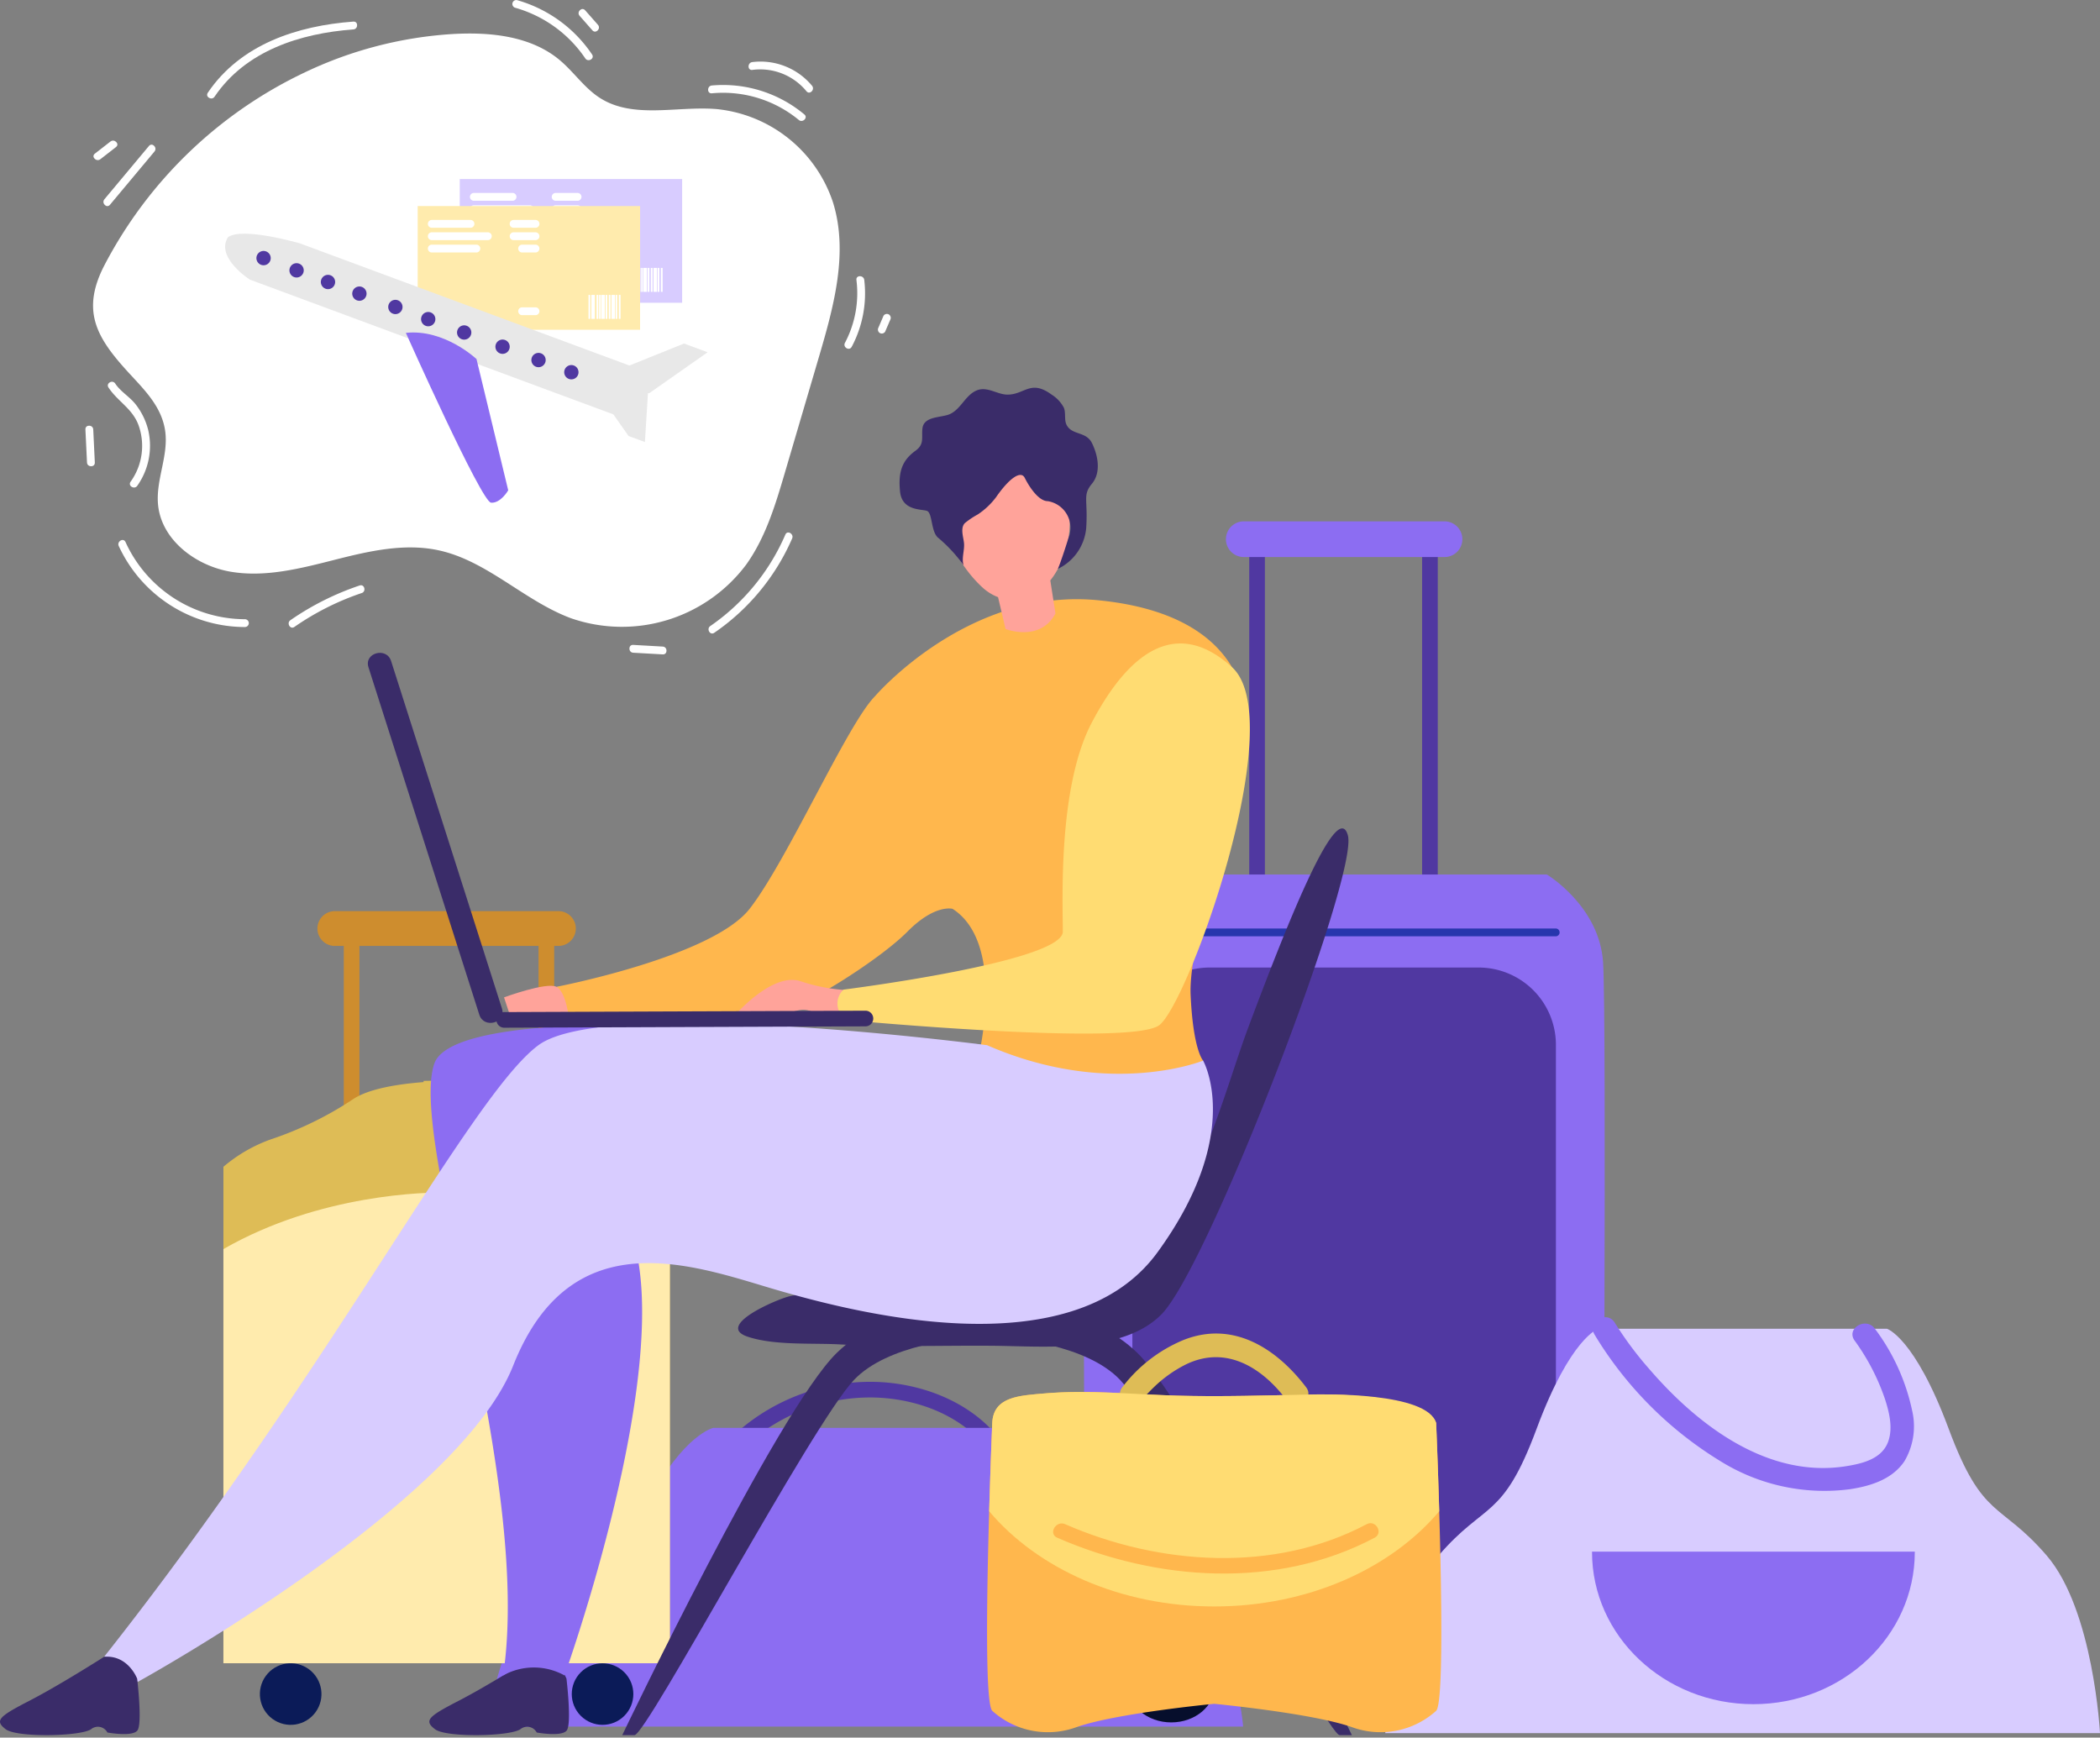 <svg xmlns="http://www.w3.org/2000/svg" width="325.904" height="269.657" viewBox="0 0 325.904 269.657">
  <rect x="0" y="0" width="325.904" height="269.657" fill="#808080" stroke="none"/>
  <g id="Grupo_53854" data-name="Grupo 53854" transform="translate(-1328.58 -930.796)">
    <g id="Background" transform="translate(1341.835 930.796)">
      <path id="Trazado_100654" data-name="Trazado 100654" d="M1461.008,955.371c-6.116-.5-12.876,1.58-18.058-1.709-2.436-1.546-4.079-4.064-6.294-5.913-4.457-3.72-10.717-4.353-16.513-4.028a62.148,62.148,0,0,0-23.107,6,67.829,67.829,0,0,0-31.163,30.18c-3.5,7.026-.911,11.146,4.054,16.537,2.369,2.572,4.9,5.079,5.495,8.684.652,3.946-1.473,7.759-1.068,11.713.556,5.435,5.84,9.4,11.225,10.327s10.862-.491,16.157-1.836,10.828-2.636,16.167-1.476c7.541,1.638,13.273,7.831,20.5,10.528a24.1,24.1,0,0,0,27.233-8.33c3.026-4.239,4.546-9.34,6.016-14.337l5.267-17.9c2.3-7.817,4.6-16.194,2.17-23.971A21.257,21.257,0,0,0,1461.008,955.371Z" transform="translate(-1363.074 -938.445)" fill="#fff"/>
      <g id="Grupo_53802" data-name="Grupo 53802" transform="translate(58.097 27.786)">
        <path id="Trazado_100752" data-name="Trazado 100752" d="M0,0H34.513V19.2H0Z" fill="#d8ccff"/>
        <g id="Grupo_53785" data-name="Grupo 53785" transform="translate(1.569 2.157)">
          <path id="Trazado_100655" data-name="Trazado 100655" d="M1515.376,1004.766H1509.3a.608.608,0,0,0,0,1.214h6.072A.608.608,0,0,0,1515.376,1004.766Z" transform="translate(-1508.717 -1004.766)" fill="#fff"/>
        </g>
        <g id="Grupo_53786" data-name="Grupo 53786" transform="translate(14.261 2.157)">
          <path id="Trazado_100656" data-name="Trazado 100656" d="M1544.127,1004.766h-3.469a.608.608,0,0,0,0,1.214h3.469A.608.608,0,0,0,1544.127,1004.766Z" transform="translate(-1540.071 -1004.766)" fill="#fff"/>
        </g>
        <g id="Grupo_53787" data-name="Grupo 53787" transform="translate(1.569 4.075)">
          <path id="Trazado_100657" data-name="Trazado 100657" d="M1518.069,1009.5H1509.3a.608.608,0,0,0,0,1.214h8.766A.608.608,0,0,0,1518.069,1009.5Z" transform="translate(-1508.717 -1009.503)" fill="#fff"/>
        </g>
        <g id="Grupo_53788" data-name="Grupo 53788" transform="translate(14.261 4.075)">
          <path id="Trazado_100658" data-name="Trazado 100658" d="M1544.127,1009.5h-3.469a.608.608,0,0,0,0,1.214h3.469A.608.608,0,0,0,1544.127,1009.5Z" transform="translate(-1540.071 -1009.503)" fill="#fff"/>
        </g>
        <g id="Grupo_53789" data-name="Grupo 53789" transform="translate(1.569 5.992)">
          <path id="Trazado_100659" data-name="Trazado 100659" d="M1516.289,1014.24H1509.3a.608.608,0,0,0,0,1.214h6.985A.608.608,0,0,0,1516.289,1014.24Z" transform="translate(-1508.717 -1014.24)" fill="#fff"/>
        </g>
        <g id="Grupo_53790" data-name="Grupo 53790" transform="translate(15.585 5.992)">
          <path id="Trazado_100660" data-name="Trazado 100660" d="M1546.073,1014.24h-2.146a.608.608,0,0,0,0,1.214h2.146A.608.608,0,0,0,1546.073,1014.24Z" transform="translate(-1543.341 -1014.24)" fill="#fff"/>
        </g>
        <g id="Grupo_53791" data-name="Grupo 53791" transform="translate(15.585 15.717)">
          <path id="Trazado_100661" data-name="Trazado 100661" d="M1546.073,1038.262h-2.146a.608.608,0,0,0,0,1.214h2.146A.608.608,0,0,0,1546.073,1038.262Z" transform="translate(-1543.341 -1038.262)" fill="#fff"/>
        </g>
        <g id="Grupo_53792" data-name="Grupo 53792" transform="translate(26.507 13.79)">
          <path id="Trazado_100662" data-name="Trazado 100662" d="M1570.322,1037.2a.072.072,0,0,0,.006.023h.262a.072.072,0,0,0,.006-.023v-3.7h-.275Z" transform="translate(-1570.322 -1033.503)" fill="#fff"/>
        </g>
        <g id="Grupo_53793" data-name="Grupo 53793" transform="translate(29.651 13.79)">
          <path id="Trazado_100663" data-name="Trazado 100663" d="M1578.09,1037.2a.083.083,0,0,0,.006.023h.262a.068.068,0,0,0,.006-.023v-3.7h-.274Z" transform="translate(-1578.09 -1033.503)" fill="#fff"/>
        </g>
        <g id="Grupo_53794" data-name="Grupo 53794" transform="translate(27.758 13.79)">
          <path id="Trazado_100664" data-name="Trazado 100664" d="M1573.414,1037.2a.083.083,0,0,0,.006.023h.262a.072.072,0,0,0,.006-.023v-3.7h-.274Z" transform="translate(-1573.414 -1033.503)" fill="#fff"/>
        </g>
        <g id="Grupo_53795" data-name="Grupo 53795" transform="translate(28.155 13.79)">
          <path id="Trazado_100665" data-name="Trazado 100665" d="M1574.394,1037.2a.072.072,0,0,0,.006.023h.262a.083.083,0,0,0,.006-.023v-3.7h-.275Z" transform="translate(-1574.394 -1033.503)" fill="#fff"/>
        </g>
        <g id="Grupo_53796" data-name="Grupo 53796" transform="translate(29.163 13.79)">
          <path id="Trazado_100666" data-name="Trazado 100666" d="M1576.883,1037.2a.083.083,0,0,0,.006.023h.262a.072.072,0,0,0,.006-.023v-3.7h-.275Z" transform="translate(-1576.883 -1033.503)" fill="#fff"/>
        </g>
        <g id="Grupo_53797" data-name="Grupo 53797" transform="translate(26.949 13.79)">
          <path id="Trazado_100667" data-name="Trazado 100667" d="M1571.415,1037.2c0,.009.005.015.007.023h.537c0-.008.006-.014.006-.023v-3.7h-.55Z" transform="translate(-1571.415 -1033.503)" fill="#fff"/>
        </g>
        <g id="Grupo_53798" data-name="Grupo 53798" transform="translate(28.506 13.79)">
          <path id="Trazado_100668" data-name="Trazado 100668" d="M1575.262,1037.2c0,.009,0,.015.006.023h.537c0-.008.006-.014.006-.023v-3.7h-.549Z" transform="translate(-1575.262 -1033.503)" fill="#fff"/>
        </g>
        <g id="Grupo_53799" data-name="Grupo 53799" transform="translate(31.208 13.79)">
          <path id="Trazado_100669" data-name="Trazado 100669" d="M1581.936,1037.2a.079.079,0,0,0,.006.023h.263a.078.078,0,0,0,.006-.023v-3.7h-.275Z" transform="translate(-1581.936 -1033.503)" fill="#fff"/>
        </g>
        <g id="Grupo_53800" data-name="Grupo 53800" transform="translate(30.705 13.79)">
          <path id="Trazado_100670" data-name="Trazado 100670" d="M1580.692,1037.2a.083.083,0,0,0,.006.023h.262a.072.072,0,0,0,.006-.023v-3.7h-.274Z" transform="translate(-1580.692 -1033.503)" fill="#fff"/>
        </g>
        <g id="Grupo_53801" data-name="Grupo 53801" transform="translate(30.063 13.79)">
          <path id="Trazado_100671" data-name="Trazado 100671" d="M1579.108,1037.2a.135.135,0,0,0,.006.023h.537c0-.008.006-.014.006-.023v-3.7h-.549Z" transform="translate(-1579.108 -1033.503)" fill="#fff"/>
        </g>
      </g>
      <g id="Grupo_53820" data-name="Grupo 53820" transform="translate(51.567 31.976)">
        <path id="Trazado_100753" data-name="Trazado 100753" d="M0,0H34.513V19.2H0Z" fill="#ffebad"/>
        <g id="Grupo_53803" data-name="Grupo 53803" transform="translate(1.569 2.157)">
          <path id="Trazado_100672" data-name="Trazado 100672" d="M1499.245,1015.117h-6.072a.608.608,0,0,0,0,1.214h6.072A.608.608,0,0,0,1499.245,1015.117Z" transform="translate(-1492.587 -1015.117)" fill="#fff"/>
        </g>
        <g id="Grupo_53804" data-name="Grupo 53804" transform="translate(14.261 2.157)">
          <path id="Trazado_100673" data-name="Trazado 100673" d="M1528,1015.117h-3.47a.608.608,0,0,0,0,1.214H1528A.608.608,0,0,0,1528,1015.117Z" transform="translate(-1523.94 -1015.117)" fill="#fff"/>
        </g>
        <g id="Grupo_53805" data-name="Grupo 53805" transform="translate(1.569 4.075)">
          <path id="Trazado_100674" data-name="Trazado 100674" d="M1501.939,1019.853h-8.766a.608.608,0,0,0,0,1.214h8.766A.608.608,0,0,0,1501.939,1019.853Z" transform="translate(-1492.587 -1019.853)" fill="#fff"/>
        </g>
        <g id="Grupo_53806" data-name="Grupo 53806" transform="translate(14.261 4.075)">
          <path id="Trazado_100675" data-name="Trazado 100675" d="M1528,1019.853h-3.47a.608.608,0,0,0,0,1.214H1528A.608.608,0,0,0,1528,1019.853Z" transform="translate(-1523.94 -1019.853)" fill="#fff"/>
        </g>
        <g id="Grupo_53807" data-name="Grupo 53807" transform="translate(1.569 5.992)">
          <path id="Trazado_100676" data-name="Trazado 100676" d="M1500.158,1024.59h-6.985a.608.608,0,0,0,0,1.214h6.985A.608.608,0,0,0,1500.158,1024.59Z" transform="translate(-1492.587 -1024.59)" fill="#fff"/>
        </g>
        <g id="Grupo_53808" data-name="Grupo 53808" transform="translate(15.585 5.992)">
          <path id="Trazado_100677" data-name="Trazado 100677" d="M1529.943,1024.59H1527.8a.608.608,0,0,0,0,1.214h2.146A.608.608,0,0,0,1529.943,1024.59Z" transform="translate(-1527.211 -1024.59)" fill="#fff"/>
        </g>
        <g id="Grupo_53809" data-name="Grupo 53809" transform="translate(15.585 15.717)">
          <path id="Trazado_100678" data-name="Trazado 100678" d="M1529.943,1048.613H1527.8a.608.608,0,0,0,0,1.214h2.146A.608.608,0,0,0,1529.943,1048.613Z" transform="translate(-1527.211 -1048.613)" fill="#fff"/>
        </g>
        <g id="Grupo_53810" data-name="Grupo 53810" transform="translate(26.507 13.79)">
          <path id="Trazado_100679" data-name="Trazado 100679" d="M1554.191,1047.551a.084.084,0,0,0,.006.023h.263a.085.085,0,0,0,.006-.023v-3.7h-.275Z" transform="translate(-1554.191 -1043.853)" fill="#fff"/>
        </g>
        <g id="Grupo_53811" data-name="Grupo 53811" transform="translate(29.651 13.79)">
          <path id="Trazado_100680" data-name="Trazado 100680" d="M1561.959,1047.551a.071.071,0,0,0,.007.023h.262a.084.084,0,0,0,.006-.023v-3.7h-.275Z" transform="translate(-1561.959 -1043.853)" fill="#fff"/>
        </g>
        <g id="Grupo_53812" data-name="Grupo 53812" transform="translate(27.758 13.79)">
          <path id="Trazado_100681" data-name="Trazado 100681" d="M1557.283,1047.551a.07.07,0,0,0,.006.023h.262a.08.08,0,0,0,.006-.023v-3.7h-.275Z" transform="translate(-1557.283 -1043.853)" fill="#fff"/>
        </g>
        <g id="Grupo_53813" data-name="Grupo 53813" transform="translate(28.155 13.79)">
          <path id="Trazado_100682" data-name="Trazado 100682" d="M1558.264,1047.551a.094.094,0,0,0,.006.023h.262a.073.073,0,0,0,.006-.023v-3.7h-.274Z" transform="translate(-1558.264 -1043.853)" fill="#fff"/>
        </g>
        <g id="Grupo_53814" data-name="Grupo 53814" transform="translate(29.162 13.79)">
          <path id="Trazado_100683" data-name="Trazado 100683" d="M1560.752,1047.551a.077.077,0,0,0,.006.023h.262a.085.085,0,0,0,.006-.023v-3.7h-.275Z" transform="translate(-1560.752 -1043.853)" fill="#fff"/>
        </g>
        <g id="Grupo_53815" data-name="Grupo 53815" transform="translate(26.949 13.79)">
          <path id="Trazado_100684" data-name="Trazado 100684" d="M1555.285,1047.551c0,.009.005.015.006.023h.537c0-.008.006-.014.006-.023v-3.7h-.55Z" transform="translate(-1555.285 -1043.853)" fill="#fff"/>
        </g>
        <g id="Grupo_53816" data-name="Grupo 53816" transform="translate(28.506 13.79)">
          <path id="Trazado_100685" data-name="Trazado 100685" d="M1559.131,1047.551c0,.009.005.015.006.023h.537c0-.008.006-.014.006-.023v-3.7h-.55Z" transform="translate(-1559.131 -1043.853)" fill="#fff"/>
        </g>
        <g id="Grupo_53817" data-name="Grupo 53817" transform="translate(31.208 13.79)">
          <path id="Trazado_100686" data-name="Trazado 100686" d="M1565.806,1047.551a.067.067,0,0,0,.006.023h.262a.07.07,0,0,0,.006-.023v-3.7h-.274Z" transform="translate(-1565.806 -1043.853)" fill="#fff"/>
        </g>
        <g id="Grupo_53818" data-name="Grupo 53818" transform="translate(30.704 13.79)">
          <path id="Trazado_100687" data-name="Trazado 100687" d="M1564.561,1047.551a.073.073,0,0,0,.006.023h.262a.084.084,0,0,0,.006-.023v-3.7h-.275Z" transform="translate(-1564.561 -1043.853)" fill="#fff"/>
        </g>
        <g id="Grupo_53819" data-name="Grupo 53819" transform="translate(30.063 13.79)">
          <path id="Trazado_100688" data-name="Trazado 100688" d="M1562.977,1047.551c0,.009.005.015.007.023h.537c0-.008.006-.014.006-.023v-3.7h-.55Z" transform="translate(-1562.977 -1043.853)" fill="#fff"/>
        </g>
      </g>
      <g id="Grupo_53821" data-name="Grupo 53821" transform="translate(21.684 36.266)">
        <path id="Trazado_100689" data-name="Trazado 100689" d="M1477.633,1040.844l-51.126-18.952s-8.963-2.614-11.18-.955c-1.975,3.166,3.408,6.579,3.408,6.579l56.408,20.91,2.36,3.356,2.535.939.475-7.62.164.061,9.092-6.375-3.662-1.357Z" transform="translate(-1414.891 -1020.385)" fill="#e8e8e8"/>
        <path id="Trazado_100690" data-name="Trazado 100690" d="M1484.177,1058.318s11.717,26.244,13.223,26.354,2.662-1.921,2.662-1.921l-4.921-20.368S1490.165,1057.671,1484.177,1058.318Z" transform="translate(-1456.13 -1042.926)" fill="#8c6df2"/>
        <path id="Trazado_100691" data-name="Trazado 100691" d="M1453.08,1036.229a1.11,1.11,0,1,0,.655,1.426A1.11,1.11,0,0,0,1453.08,1036.229Z" transform="translate(-1436.731 -1029.774)" fill="#5038a1"/>
        <path id="Trazado_100692" data-name="Trazado 100692" d="M1441.037,1031.765a1.11,1.11,0,1,0,.655,1.426A1.11,1.11,0,0,0,1441.037,1031.765Z" transform="translate(-1429.563 -1027.117)" fill="#5038a1"/>
        <path id="Trazado_100693" data-name="Trazado 100693" d="M1428.381,1027.074a1.11,1.11,0,1,0,.655,1.426A1.11,1.11,0,0,0,1428.381,1027.074Z" transform="translate(-1422.03 -1024.325)" fill="#5038a1"/>
        <path id="Trazado_100694" data-name="Trazado 100694" d="M1465.119,1040.692a1.11,1.11,0,1,0,.655,1.426A1.11,1.11,0,0,0,1465.119,1040.692Z" transform="translate(-1443.896 -1032.43)" fill="#5038a1"/>
        <path id="Trazado_100695" data-name="Trazado 100695" d="M1478.916,1045.807a1.109,1.109,0,1,0,.655,1.426A1.11,1.11,0,0,0,1478.916,1045.807Z" transform="translate(-1452.109 -1035.475)" fill="#5038a1"/>
        <path id="Trazado_100696" data-name="Trazado 100696" d="M1491.5,1050.47a1.11,1.11,0,1,0,.655,1.426A1.11,1.11,0,0,0,1491.5,1050.47Z" transform="translate(-1459.596 -1038.25)" fill="#5038a1"/>
        <path id="Trazado_100697" data-name="Trazado 100697" d="M1505.293,1055.585a1.11,1.11,0,1,0,.655,1.426A1.11,1.11,0,0,0,1505.293,1055.585Z" transform="translate(-1467.808 -1041.294)" fill="#5038a1"/>
        <path id="Trazado_100698" data-name="Trazado 100698" d="M1520.006,1061.039a1.11,1.11,0,1,0,.655,1.426A1.11,1.11,0,0,0,1520.006,1061.039Z" transform="translate(-1476.565 -1044.54)" fill="#5038a1"/>
        <path id="Trazado_100699" data-name="Trazado 100699" d="M1533.8,1066.153a1.11,1.11,0,1,0,.654,1.426A1.109,1.109,0,0,0,1533.8,1066.153Z" transform="translate(-1484.777 -1047.584)" fill="#5038a1"/>
        <path id="Trazado_100700" data-name="Trazado 100700" d="M1546.383,1070.817a1.11,1.11,0,1,0,.655,1.426A1.109,1.109,0,0,0,1546.383,1070.817Z" transform="translate(-1492.265 -1050.36)" fill="#5038a1"/>
      </g>
      <g id="Grupo_53822" data-name="Grupo 53822" transform="translate(5.113 83.797)">
        <path id="Trazado_100701" data-name="Trazado 100701" d="M1393.617,1150.1a20.427,20.427,0,0,1-18.553-11.978c-.321-.711-1.368-.094-1.049.613a21.618,21.618,0,0,0,19.6,12.58A.608.608,0,0,0,1393.617,1150.1Z" transform="translate(-1373.955 -1137.802)" fill="#fff"/>
      </g>
      <g id="Grupo_53823" data-name="Grupo 53823" transform="translate(66.252 0)">
        <path id="Trazado_100702" data-name="Trazado 100702" d="M1525.738,930.822a.608.608,0,0,0-.323,1.171,19.572,19.572,0,0,1,10.9,7.868c.437.642,1.49.036,1.049-.613A20.888,20.888,0,0,0,1525.738,930.822Z" transform="translate(-1524.987 -930.796)" fill="#fff"/>
      </g>
      <g id="Grupo_53824" data-name="Grupo 53824" transform="translate(18.888 3.349)">
        <path id="Trazado_100703" data-name="Trazado 100703" d="M1430.68,939.07c-8.689.642-17.513,3.521-22.592,11.043-.438.649.613,1.258,1.049.613,4.82-7.139,13.317-9.834,21.543-10.442C1431.455,940.227,1431.461,939.012,1430.68,939.07Z" transform="translate(-1407.983 -939.068)" fill="#fff"/>
      </g>
      <g id="Grupo_53825" data-name="Grupo 53825" transform="translate(96.64 13.19)">
        <path id="Trazado_100704" data-name="Trazado 100704" d="M1600.637,963.456c-.772.068-.78,1.283,0,1.214a18.48,18.48,0,0,1,13.495,4.138c.6.493,1.463-.362.859-.859A19.681,19.681,0,0,0,1600.637,963.456Z" transform="translate(-1600.055 -963.379)" fill="#fff"/>
      </g>
      <g id="Grupo_53826" data-name="Grupo 53826" transform="translate(117.798 42.865)">
        <path id="Trazado_100705" data-name="Trazado 100705" d="M1654.182,1037.265a16.5,16.5,0,0,1-1.784,9.766c-.362.691.685,1.306,1.048.613a17.635,17.635,0,0,0,1.95-10.379C1655.307,1036.5,1654.091,1036.489,1654.182,1037.265Z" transform="translate(-1652.323 -1036.686)" fill="#fff"/>
      </g>
      <g id="Grupo_53827" data-name="Grupo 53827" transform="translate(96.705 82.638)">
        <path id="Trazado_100706" data-name="Trazado 100706" d="M1612.142,1135.255a33.235,33.235,0,0,1-11.654,14.2c-.639.441-.033,1.494.613,1.048a34.335,34.335,0,0,0,12.09-14.64C1613.5,1135.158,1612.453,1134.539,1612.142,1135.255Z" transform="translate(-1600.216 -1134.937)" fill="#fff"/>
      </g>
      <g id="Grupo_53828" data-name="Grupo 53828" transform="translate(2.798 22.448)">
        <path id="Trazado_100707" data-name="Trazado 100707" d="M1375.3,986.452l-6.913,8.273c-.5.6.357,1.459.859.859l6.913-8.273C1376.656,986.715,1375.8,985.852,1375.3,986.452Z" transform="translate(-1368.236 -986.249)" fill="#fff"/>
      </g>
      <g id="Grupo_53829" data-name="Grupo 53829" transform="translate(3.479 59.246)">
        <path id="Trazado_100708" data-name="Trazado 100708" d="M1374.233,1080.655c-.936-1.194-2.335-1.959-3.165-3.224-.427-.65-1.479-.043-1.048.613,1.4,2.129,3.637,3.211,4.624,5.741a9.522,9.522,0,0,1-1.2,8.891c-.441.648.611,1.256,1.049.613a10.758,10.758,0,0,0,1.689-8.655A10.621,10.621,0,0,0,1374.233,1080.655Z" transform="translate(-1369.918 -1077.153)" fill="#fff"/>
      </g>
      <g id="Grupo_53830" data-name="Grupo 53830" transform="translate(31.543 90.827)">
        <path id="Trazado_100709" data-name="Trazado 100709" d="M1450.265,1155.2a42.79,42.79,0,0,0-10.747,5.386c-.639.442-.032,1.5.613,1.049a41.644,41.644,0,0,1,10.457-5.264C1451.324,1156.124,1451.008,1154.951,1450.265,1155.2Z" transform="translate(-1439.246 -1155.167)" fill="#fff"/>
      </g>
      <g id="Grupo_53831" data-name="Grupo 53831" transform="translate(102.919 9.559)">
        <path id="Trazado_100710" data-name="Trazado 100710" d="M1616.146,954.487c-.766.093-.775,1.308,0,1.214a9.3,9.3,0,0,1,8.41,3.317c.5.6,1.358-.263.859-.859A10.4,10.4,0,0,0,1616.146,954.487Z" transform="translate(-1615.568 -954.411)" fill="#fff"/>
      </g>
      <g id="Grupo_53832" data-name="Grupo 53832" transform="translate(76.536 1.398)">
        <path id="Trazado_100711" data-name="Trazado 100711" d="M1551.411,934.447c-.517-.588-1.373.274-.859.859l1.988,2.259c.517.588,1.373-.274.859-.859Z" transform="translate(-1550.393 -934.25)" fill="#fff"/>
      </g>
      <g id="Grupo_53833" data-name="Grupo 53833" transform="translate(122.998 48.722)">
        <path id="Trazado_100712" data-name="Trazado 100712" d="M1666.856,1051.231a.611.611,0,0,0-.831.218l-.787,1.831a.627.627,0,0,0,.218.831.611.611,0,0,0,.831-.218l.787-1.831A.627.627,0,0,0,1666.856,1051.231Z" transform="translate(-1665.168 -1051.154)" fill="#fff"/>
      </g>
      <g id="Grupo_53834" data-name="Grupo 53834" transform="translate(0 66.06)">
        <path id="Trazado_100713" data-name="Trazado 100713" d="M1361.326,1094.57q.123,2.564.246,5.128c.037.778,1.252.783,1.214,0q-.123-2.564-.246-5.128C1362.5,1093.792,1361.288,1093.787,1361.326,1094.57Z" transform="translate(-1361.325 -1093.984)" fill="#fff"/>
      </g>
      <g id="Grupo_53835" data-name="Grupo 53835" transform="translate(1.25 21.821)">
        <path id="Trazado_100714" data-name="Trazado 100714" d="M1367.053,984.84l-2.429,1.889c-.616.479.249,1.333.859.859l2.429-1.889C1368.529,985.219,1367.663,984.365,1367.053,984.84Z" transform="translate(-1364.413 -984.701)" fill="#fff"/>
      </g>
      <g id="Grupo_53836" data-name="Grupo 53836" transform="translate(84.425 100.08)">
        <path id="Trazado_100715" data-name="Trazado 100715" d="M1575.054,1178.286l-4.589-.259c-.781-.044-.778,1.171,0,1.214l4.589.259C1575.835,1179.545,1575.832,1178.33,1575.054,1178.286Z" transform="translate(-1569.88 -1178.026)" fill="#fff"/>
      </g>
    </g>
    <g id="Bags_second_plan" data-name="Bags second plan" transform="translate(1363.251 1011.705)">
      <g id="Grupo_53837" data-name="Grupo 53837" transform="translate(76.596 133.533)">
        <path id="Trazado_100716" data-name="Trazado 100716" d="M1627.281,1460.536a31.235,31.235,0,0,0-23.524,10.641c-1.016,1.179.7,2.9,1.718,1.718a28.844,28.844,0,0,1,21.217-9.925c8.2-.152,17.127,3.442,20.687,11.265.647,1.421,2.74.187,2.1-1.226C1645.665,1464.634,1636.076,1460.55,1627.281,1460.536Z" transform="translate(-1603.446 -1460.536)" fill="#5038a1"/>
      </g>
      <path id="Trazado_100717" data-name="Trazado 100717" d="M1624.164,1504.2c-7.686-6.24-10.48-4.018-16.07-14.529s-10.131-11.473-10.131-11.473H1550.67s-4.542.962-10.131,11.473-8.384,8.289-16.07,14.529-8.734,20.349-8.734,20.349H1632.9S1631.85,1510.44,1624.164,1504.2Z" transform="translate(-1474.646 -1337.515)" fill="#8c6df2"/>
      <g id="Grupo_53842" data-name="Grupo 53842" transform="translate(0 60.493)">
        <g id="Grupo_53840" data-name="Grupo 53840" transform="translate(14.594)">
          <g id="Grupo_53838" data-name="Grupo 53838" transform="translate(4.088 1.526)">
            <path id="Trazado_100718" data-name="Trazado 100718" d="M1460.38,1285.046v30.226a1.215,1.215,0,0,0,2.429,0v-30.226A1.215,1.215,0,0,0,1460.38,1285.046Z" transform="translate(-1460.38 -1283.873)" fill="#ce8d2e"/>
          </g>
          <g id="Grupo_53839" data-name="Grupo 53839" transform="translate(34.313 1.526)">
            <path id="Trazado_100719" data-name="Trazado 100719" d="M1535.046,1285.046v30.226a1.215,1.215,0,0,0,2.429,0v-30.226A1.215,1.215,0,0,0,1535.046,1285.046Z" transform="translate(-1535.046 -1283.873)" fill="#ce8d2e"/>
          </g>
          <path id="Trazado_100720" data-name="Trazado 100720" d="M1487.677,1280.1h-34.7a2.7,2.7,0,0,0,0,5.4h34.7a2.7,2.7,0,1,0,0-5.4Z" transform="translate(-1450.281 -1280.104)" fill="#ce8d2e"/>
        </g>
        <path id="Trazado_100721" data-name="Trazado 100721" d="M1463.341,1347.951c-2.465-1.623-6.991-2.323-10.893-2.619v-.186s-1.457-.049-3.578.008c-2.117-.057-3.574-.008-3.574-.008v.186c-3.9.3-8.428,1-10.893,2.619a53.775,53.775,0,0,1-12.832,6.275,23.544,23.544,0,0,0-7.339,4.25v77.047h69.283v-77.047a23.541,23.541,0,0,0-7.339-4.25A53.781,53.781,0,0,1,1463.341,1347.951Z" transform="translate(-1414.23 -1318.805)" fill="#debc56"/>
        <g id="Grupo_53841" data-name="Grupo 53841" transform="translate(3.76 114.74)">
          <circle id="Elipse_4052" data-name="Elipse 4052" cx="4.778" cy="4.778" r="4.778" transform="matrix(0.592, -0.806, 0.806, 0.592, 0, 7.78)" fill="#0b1b58"/>
          <circle id="Elipse_4053" data-name="Elipse 4053" cx="4.778" cy="4.778" r="4.778" transform="translate(48.324 6.758) rotate(-45)" fill="#0b1b58"/>
        </g>
        <path id="Trazado_100722" data-name="Trazado 100722" d="M1448.566,1387.961c-2.445-.028-19.249.109-34.336,8.78v64.275h69.283V1397.1C1468.272,1388.07,1451.043,1387.932,1448.566,1387.961Z" transform="translate(-1414.23 -1344.298)" fill="#ffebad"/>
      </g>
      <g id="Grupo_53846" data-name="Grupo 53846" transform="translate(133.491 0)">
        <g id="Grupo_53843" data-name="Grupo 53843" transform="translate(25.706 4.365)">
          <path id="Trazado_100723" data-name="Trazado 100723" d="M1807.5,1142.623v53.618a1.215,1.215,0,0,0,2.429,0v-53.618A1.215,1.215,0,0,0,1807.5,1142.623Z" transform="translate(-1807.497 -1141.449)" fill="#5038a1"/>
        </g>
        <g id="Grupo_53844" data-name="Grupo 53844" transform="translate(52.539 4.365)">
          <path id="Trazado_100724" data-name="Trazado 100724" d="M1873.784,1142.623v53.618a1.215,1.215,0,0,0,2.429,0v-53.618A1.215,1.215,0,0,0,1873.784,1142.623Z" transform="translate(-1873.784 -1141.449)" fill="#5038a1"/>
        </g>
        <path id="Trazado_100725" data-name="Trazado 100725" d="M1815.891,1266.044h-62.912s-8.156,4.873-8.729,13.623,0,102.644,0,102.644,3.522,8.977,16.1,9.4c10.973.373,21.56.1,24.085.018,2.524.077,13.112.354,24.085-.018,12.578-.427,16.1-9.4,16.1-9.4s.573-93.895,0-102.644S1815.891,1266.044,1815.891,1266.044Z" transform="translate(-1743.996 -1211.242)" fill="#8c6df2"/>
        <ellipse id="Elipse_4054" data-name="Elipse 4054" cx="6.763" cy="5.727" rx="6.763" ry="5.727" transform="translate(59.779 174.935)" fill="#060e2c"/>
        <path id="Trazado_100726" data-name="Trazado 100726" d="M1904.121,1570.908a2.484,2.484,0,1,0,2.893,2.45A2.7,2.7,0,0,0,1904.121,1570.908Z" transform="translate(-1837.579 -1392.695)" fill="#9ae2fb"/>
        <ellipse id="Elipse_4055" data-name="Elipse 4055" cx="6.763" cy="5.727" rx="6.763" ry="5.727" transform="translate(6.845 174.935)" fill="#060e2c"/>
        <path id="Trazado_100727" data-name="Trazado 100727" d="M1773.357,1570.908a2.484,2.484,0,1,0,2.893,2.45A2.7,2.7,0,0,0,1773.357,1570.908Z" transform="translate(-1759.749 -1392.695)" fill="#9ae2fb"/>
        <path id="Trazado_100750" data-name="Trazado 100750" d="M12,0H53.729a12,12,0,0,1,12,12V89.41a12,12,0,0,1-12,12H12a12,12,0,0,1-12-12V12A12,12,0,0,1,12,0Z" transform="translate(7.575 69.24)" fill="#5038a1"/>
        <path id="Trazado_100751" data-name="Trazado 100751" d="M2.769,0H33.922a2.769,2.769,0,0,1,0,5.538H2.769A2.769,2.769,0,0,1,2.769,0Z" transform="translate(22.094)" fill="#8c6df2"/>
        <g id="Grupo_53845" data-name="Grupo 53845" transform="translate(6.988 63.182)">
          <path id="Trazado_100728" data-name="Trazado 100728" d="M1827.575,1286.747h-65.729a.608.608,0,0,0,0,1.214h65.729A.608.608,0,0,0,1827.575,1286.747Z" transform="translate(-1761.259 -1286.747)" fill="#2736ad"/>
        </g>
      </g>
      <g id="Grupo_53848" data-name="Grupo 53848" transform="translate(180.315 123.508)">
        <path id="Trazado_100729" data-name="Trazado 100729" d="M1947.1,1455.718c-5.292-14.231-9.591-15.534-9.591-15.534h-44.772s-4.3,1.3-9.591,15.534-7.938,11.222-15.214,19.672-8.268,27.551-8.268,27.551h110.917s-.992-19.1-8.268-27.551S1952.391,1469.949,1947.1,1455.718Z" transform="translate(-1859.664 -1438.398)" fill="#d8ccff"/>
        <g id="Grupo_53847" data-name="Grupo 53847" transform="translate(32.207)">
          <path id="Trazado_100730" data-name="Trazado 100730" d="M1983,1437.556c-1.355-1.889-4.516-.072-3.146,1.839a33.983,33.983,0,0,1,4.681,8.986c.675,2.047,1.284,4.479.564,6.6-.929,2.734-3.91,3.477-6.466,3.894-12.2,1.992-23.091-6.31-30.6-15.013a54.175,54.175,0,0,1-5.387-7.223c-1.214-2-4.365-.173-3.146,1.839a58.345,58.345,0,0,0,19.489,19.607,30.569,30.569,0,0,0,20.119,4.381c3.2-.485,6.576-1.514,8.474-4.342a10.645,10.645,0,0,0,1.2-7.865A32.287,32.287,0,0,0,1983,1437.556Z" transform="translate(-1939.226 -1435.771)" fill="#8c6df2"/>
        </g>
        <path id="Trazado_100731" data-name="Trazado 100731" d="M1938.919,1525.638c0,.018,0,.036,0,.054,0,13.045,11.214,23.619,25.047,23.619s25.046-10.574,25.046-23.619c0-.018,0-.036,0-.054Z" transform="translate(-1906.835 -1489.259)" fill="#8c6df2"/>
      </g>
    </g>
    <g id="Man" transform="translate(1328.58 990.967)">
      <path id="Trazado_100732" data-name="Trazado 100732" d="M1623.751,1432.142c-4.51-.28-16.035-.2-23.357,6.991-9.262,9.089-33.26,59.289-33.26,59.289h1.895c1.894,0,27.577-48.341,34.1-55.158,5.149-5.379,16.189-6.513,20.621-6.752,4.432.239,15.472,1.374,20.62,6.752,6.526,6.817,32.208,55.158,34.1,55.158h1.895s-24-50.2-33.26-59.289C1639.786,1431.947,1628.261,1431.862,1623.751,1432.142Z" transform="translate(-1470.566 -1289.318)" fill="#3a2c69"/>
      <path id="Trazado_100733" data-name="Trazado 100733" d="M1690.752,1279.21c-5.266,14.063-10.973,41.2-31.45,43.309a124.891,124.891,0,0,1-24.754-.228c-4.417-.427-8.992-2.1-13.471-1.583a12.851,12.851,0,0,0-1.614.29c-1.969.487-11.522,4.559-6.418,6.256,4.2,1.4,10.009.95,14.411,1.2,7.946.445,15.787.137,23.736.209,7.9.071,20.047,1.252,26.088-4.9,7.3-7.431,30.594-68.069,28.91-74.3S1696.019,1265.147,1690.752,1279.21Z" transform="translate(-1497.009 -1179.984)" fill="#3a2c69"/>
      <path id="Trazado_100734" data-name="Trazado 100734" d="M1509.335,1565.926s-6.882,4.394-11.638,6.845-5.364,3.065-3.643,4.393,11.638,1.124,13.257,0a1.663,1.663,0,0,1,2.53.51s3.846.715,4.655-.307-.034-8.037-.034-8.037S1513.08,1565.62,1509.335,1565.926Z" transform="translate(-1426.547 -1368.982)" fill="#3a2c69"/>
      <path id="Trazado_100735" data-name="Trazado 100735" d="M1494.245,1329.545c-4.082,11.851,15.324,64.025,10.682,94.947a9.817,9.817,0,0,1,9.525,0s15.049-41.925,11.505-63.941,32.7-21.2,35.09-22.016,18.983-11.852,18.983-11.852S1498.326,1317.694,1494.245,1329.545Z" transform="translate(-1426.844 -1224.653)" fill="#8c6df2"/>
      <path id="Trazado_100736" data-name="Trazado 100736" d="M1625.934,1160.667c-20.221-1.963-34.609,14.918-34.609,14.918-4.278,4.318-13.61,25.517-19.443,32.976s-29.975,12.1-29.975,12.1a24.445,24.445,0,0,1,1.977,5.173s29.943-.785,33.443-1.571,14.777-7.851,19.054-12.17,7-3.533,7-3.533c8.555,5.5,3.888,23.555,3.888,23.555,21.777,11.777,35,0,35,0s-1.555-1.57-1.944-10.207,7.389-30.621,8.555-39.258S1646.155,1162.63,1625.934,1160.667Z" transform="translate(-1455.55 -1127.69)" fill="#ffb74d"/>
      <path id="Trazado_100737" data-name="Trazado 100737" d="M1702.891,1101.942a10.171,10.171,0,0,0-8.522-.214,7.793,7.793,0,0,0-4.206,4.169c-2.384,5.822,1.418,13.459,5.706,17.348a7.434,7.434,0,0,0,2.374,1.463l1.166,4.946s5.36,2.1,7.743-2.405l-.8-5.139a11.163,11.163,0,0,0,.726-1.015C1711.092,1114.753,1709.878,1105.583,1702.891,1101.942Z" transform="translate(-1543.353 -1092.21)" fill="#ffa39a"/>
      <path id="Trazado_100738" data-name="Trazado 100738" d="M1620.053,1306.644c-4.509-1.4-10.406,5.6-10.406,5.6s6.59.35,9.018-.7,3.468,0,4.856.7,3.815,0,3.815,0c-1.387-2.8,0-4.2,0-4.2A27.269,27.269,0,0,1,1620.053,1306.644Z" transform="translate(-1495.87 -1214.559)" fill="#ffa39a"/>
      <path id="Trazado_100739" data-name="Trazado 100739" d="M1529.947,1308.876c-1.555-.785-8.133,1.639-8.133,1.639l1.167,3.534h8.944S1531.5,1309.661,1529.947,1308.876Z" transform="translate(-1443.591 -1215.905)" fill="#ffa39a"/>
      <path id="Trazado_100740" data-name="Trazado 100740" d="M1699.432,1085.317c-.5-.848-.121-1.9-.49-2.791a5.342,5.342,0,0,0-1.892-2.019c-3.275-2.4-4.168,0-6.847,0-1.638,0-3.207-1.386-4.885-.608s-2.354,2.836-4.036,3.621c-1.3.6-4.041.277-4.278,2.214q-.012.1-.02.195c-.115,1.353.309,2.3-1.077,3.3-2.084,1.5-2.68,3.307-2.382,6.313s3.276,2.706,4.169,3.006.6,3.307,1.787,4.209a22.825,22.825,0,0,1,3.913,4.245c-.351-1.08.149-2.287.062-3.4-.073-.936-.614-2.314.1-3.129a12.34,12.34,0,0,1,2.014-1.359,11.356,11.356,0,0,0,2.847-2.674c2.085-3.006,3.871-4.209,4.467-3.006s2.084,3.608,3.573,3.608a4.187,4.187,0,0,1,3.207,5.707c-1.122,3.612-1.64,4.8-1.64,4.8a7.8,7.8,0,0,0,4.39-6.3c.3-4.51-.6-5.111.893-6.914s.893-4.51,0-6.313S1700.325,1086.82,1699.432,1085.317Z" transform="translate(-1533.846 -1079.438)" fill="#3a2c69"/>
      <path id="Trazado_100741" data-name="Trazado 100741" d="M1689.018,1189.811c-5.25,10.011-4.472,27.677-4.472,32.388s-34.021,9-34.021,9a2.93,2.93,0,0,0,.578,4.737s43.942,4.122,48.414.785,20.416-47.305,11.279-55.568S1694.268,1179.8,1689.018,1189.811Z" transform="translate(-1519.606 -1137.795)" fill="#ffdc72"/>
      <path id="Trazado_100742" data-name="Trazado 100742" d="M1505.524,1326.413s-59.1-7.765-69.627,0-32.182,50.369-67.4,94.913a8.357,8.357,0,0,1,5.185,3.915s49.667-27.311,58.3-49.108,26.448-16.074,39.131-12.26,47.362,13.214,60.856-5.313,7.083-29.754,7.083-29.754S1524.55,1334.723,1505.524,1326.413Z" transform="translate(-1352.338 -1224.382)" fill="#d8ccff"/>
      <g id="Grupo_53849" data-name="Grupo 53849" transform="translate(57.087 41.144)">
        <path id="Trazado_100743" data-name="Trazado 100743" d="M1475.325,1188.973q-1.057-3.315-2.115-6.629c-.71-2.225-4.229-1.274-3.513.968l15.09,47.3,2.115,6.629c.71,2.225,4.229,1.274,3.513-.969Z" transform="translate(-1469.602 -1181.078)" fill="#3a2c69"/>
      </g>
      <g id="Grupo_53850" data-name="Grupo 53850" transform="translate(77.049 96.677)">
        <path id="Trazado_100744" data-name="Trazado 100744" d="M1576.21,1318.26l-49.1.188-7.021.027a1.215,1.215,0,0,0,0,2.429l49.1-.188,7.021-.027A1.215,1.215,0,0,0,1576.21,1318.26Z" transform="translate(-1518.916 -1318.26)" fill="#3a2c69"/>
      </g>
      <path id="Trazado_100745" data-name="Trazado 100745" d="M1344.738,1565.926s-6.882,4.394-11.638,6.845-5.364,3.065-3.643,4.393,11.638,1.124,13.258,0a1.663,1.663,0,0,1,2.53.51s3.846.715,4.655-.307-.033-8.037-.033-8.037S1348.483,1565.62,1344.738,1565.926Z" transform="translate(-1328.579 -1368.982)" fill="#3a2c69"/>
    </g>
    <g id="Bag_fisrt_plan" data-name="Bag fisrt plan" transform="translate(1481.765 1137.746)">
      <g id="Grupo_53853" data-name="Grupo 53853" transform="translate(0 0)">
        <path id="Trazado_100746" data-name="Trazado 100746" d="M1776.693,1469.253c-1.688-4.633-17.458-4.467-19.507-4.424-6.892.145-13.792.37-20.685.181s-13.724-.939-20.624-.341c-3.843.337-7.9.472-8.075,4.583,0,0-.257,6.051-.478,13.7-.374,12.712-.653,29.836.478,30.968a12.89,12.89,0,0,0,13.053,2.538c6.164-2.175,21.392-3.626,21.392-3.626s15.228,1.45,21.392,3.626a12.889,12.889,0,0,0,13.052-2.538c1.132-1.131.852-18.26.479-30.968C1776.95,1475.3,1776.693,1469.253,1776.693,1469.253Z" transform="translate(-1706.997 -1455.369)" fill="#ffb74d"/>
        <g id="Grupo_53851" data-name="Grupo 53851" transform="translate(20.63)">
          <path id="Trazado_100747" data-name="Trazado 100747" d="M1767.769,1443.05a22.984,22.984,0,0,0-9.447,7.31c-1.429,1.857,1.735,3.673,3.146,1.839-.567.736.128-.135.307-.339.431-.491.885-.962,1.355-1.416a19.938,19.938,0,0,1,4.964-3.574c6.167-3.057,11.753.282,15.6,5.329,1.4,1.84,4.568.027,3.146-1.839C1782.207,1444.283,1775.465,1439.967,1767.769,1443.05Z" transform="translate(-1757.96 -1442.029)" fill="#debc56"/>
        </g>
        <path id="Trazado_100748" data-name="Trazado 100748" d="M1757.667,1464.829c-6.892.145-13.792.37-20.685.181s-13.724-.939-20.624-.341c-3.843.337-7.9.472-8.075,4.583,0,0-.257,6.051-.479,13.7,7.513,8.9,20.352,14.771,34.924,14.771s27.411-5.866,34.924-14.771c-.222-7.651-.479-13.7-.479-13.7C1775.789,1464.442,1759.716,1464.786,1757.667,1464.829Z" transform="translate(-1707.478 -1455.369)" fill="#ffdc72"/>
        <g id="Grupo_53852" data-name="Grupo 53852" transform="translate(10.254 29.43)">
          <path id="Trazado_100749" data-name="Trazado 100749" d="M1781,1514.883c-14.367,7.623-32.23,6.376-46.816,0-1.418-.62-2.656,1.472-1.226,2.1,15.422,6.742,34.065,8.066,49.267,0C1783.612,1516.247,1782.385,1514.15,1781,1514.883Z" transform="translate(-1732.327 -1514.73)" fill="#ffb74d"/>
        </g>
      </g>
    </g>
  </g>
</svg>
